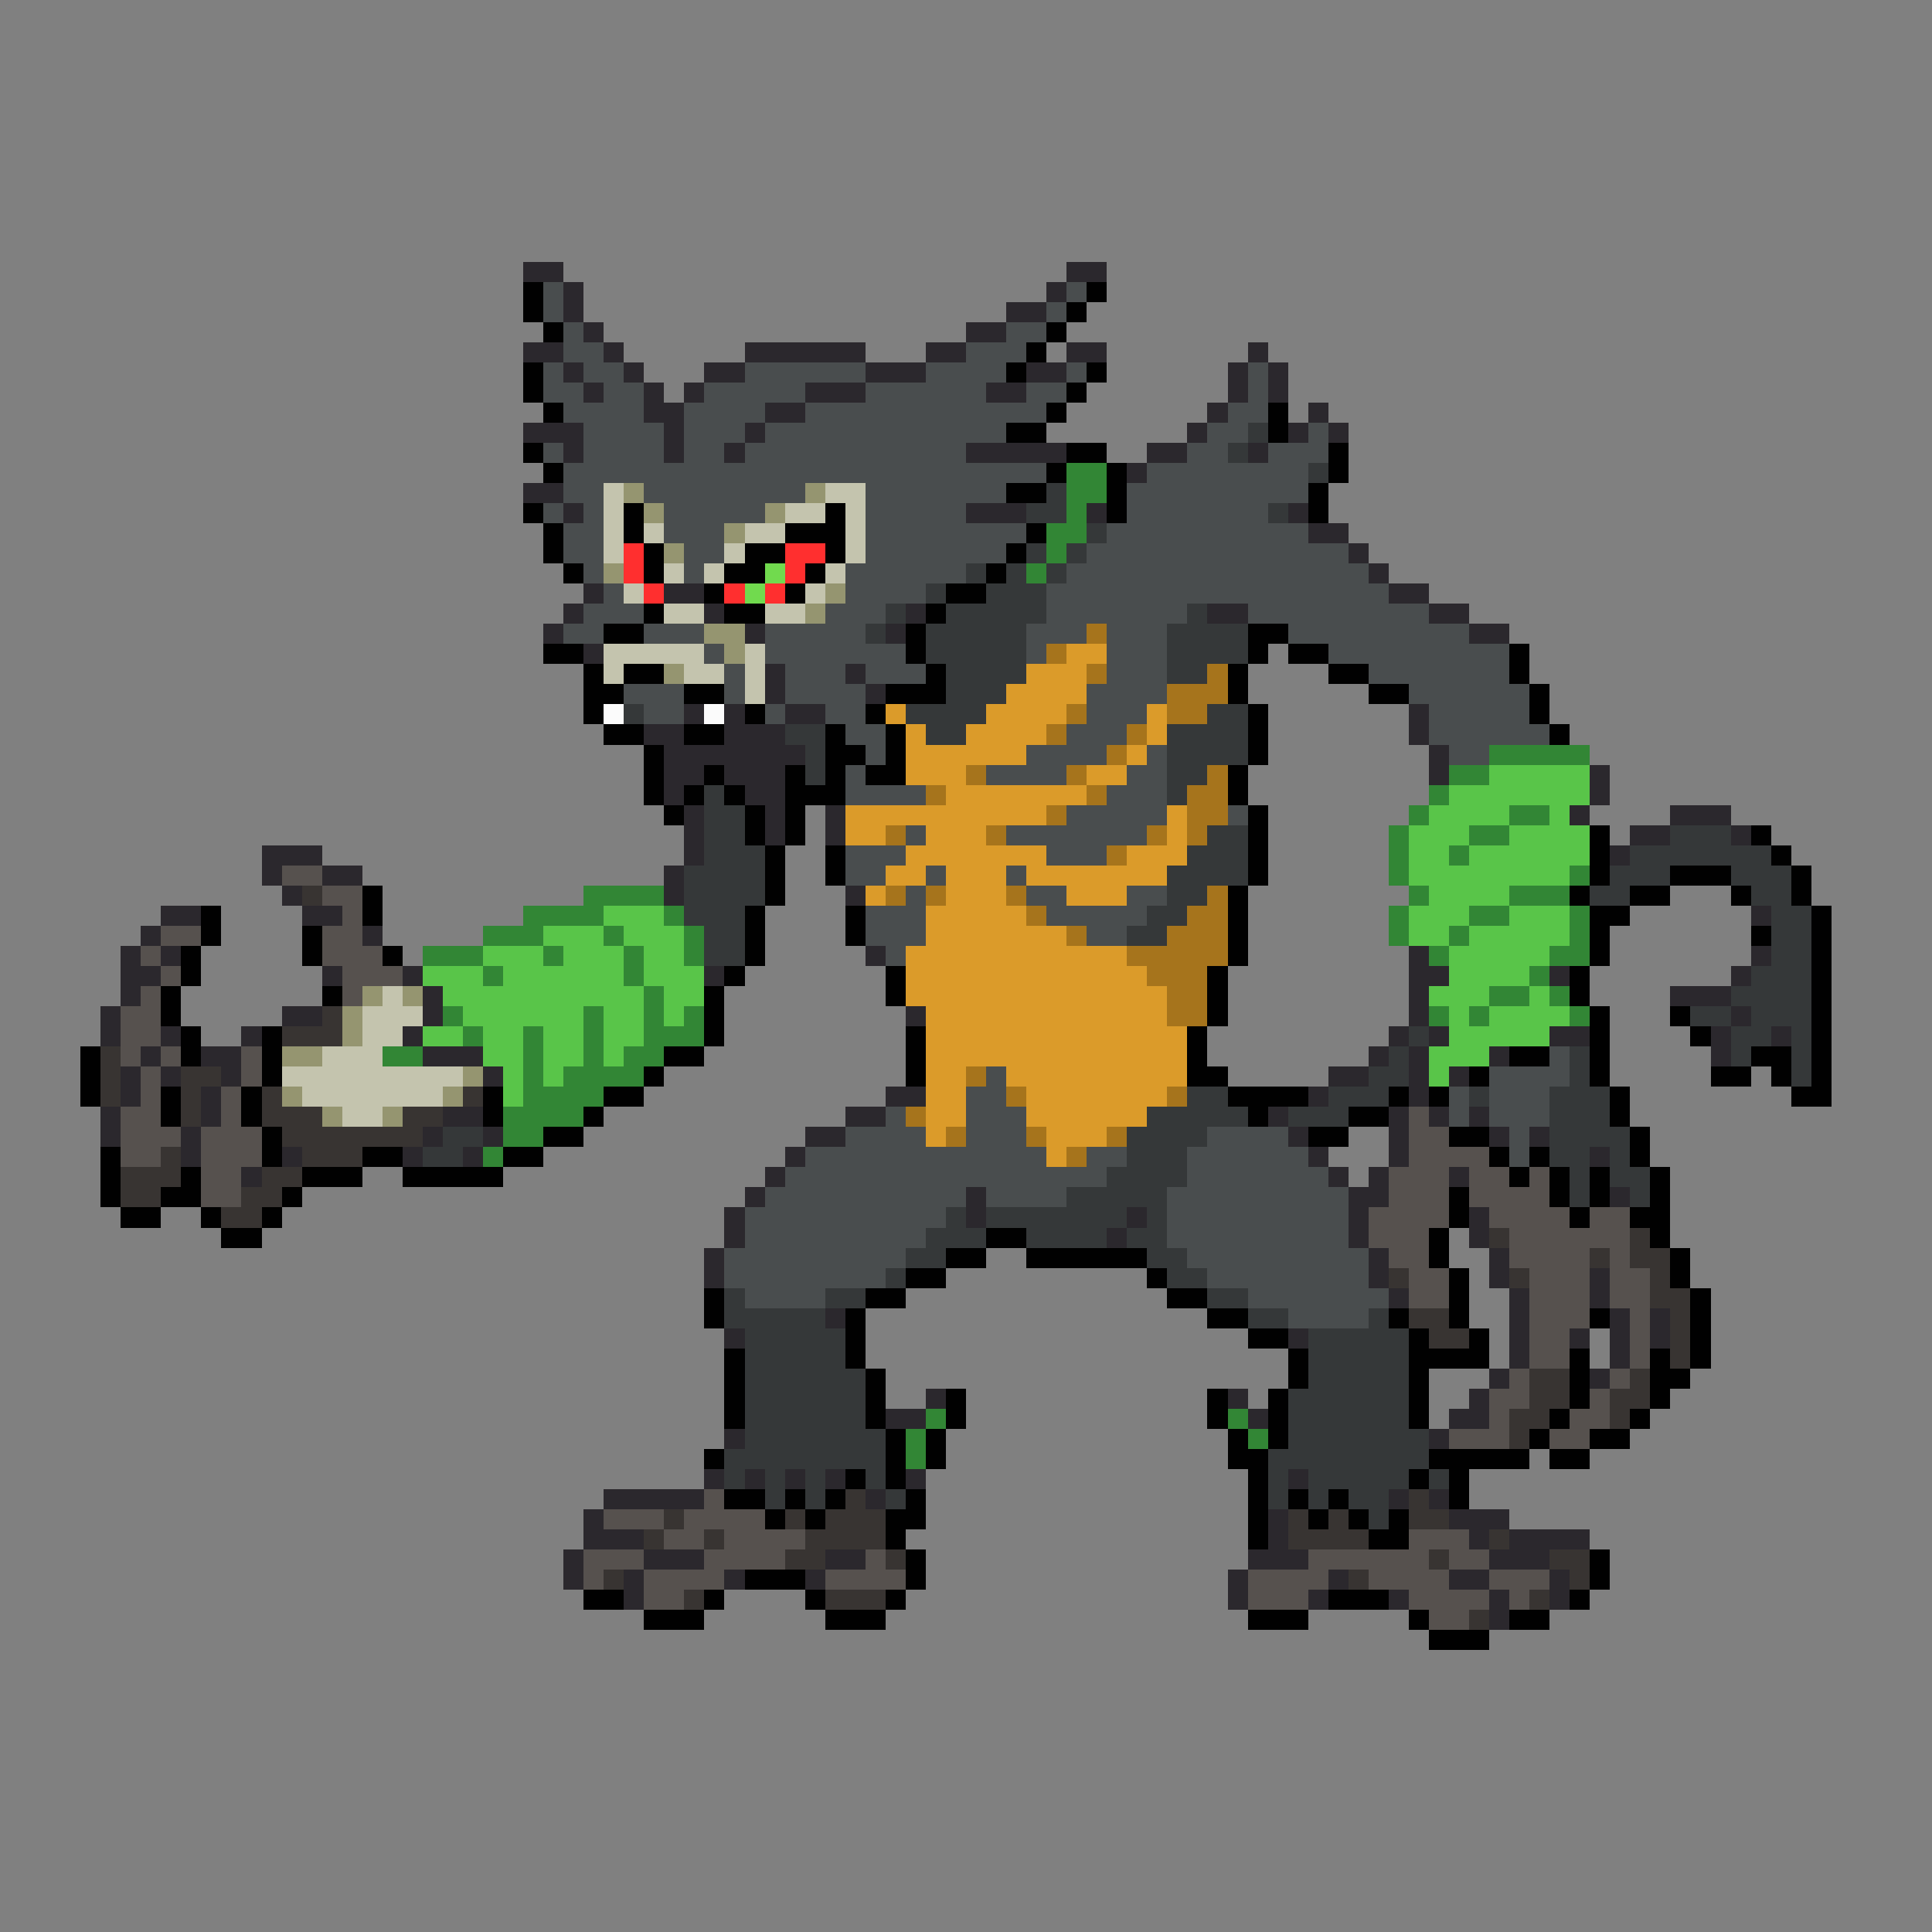 <svg xmlns="http://www.w3.org/2000/svg" viewBox="0 -0.5 96 96" shape-rendering="crispEdges">
<rect x="0" y="-0.5" width="96" height="96" fill="#808080" stroke="none"/>
<path stroke="#2b282d" d="M26 13h2M53 13h2M28 14h1M52 14h1M28 15h1M50 15h2M29 16h1M48 16h2M26 17h2M30 17h1M37 17h6M46 17h2M53 17h2M62 17h1M28 18h1M31 18h1M35 18h2M43 18h3M51 18h2M61 18h1M63 18h1M29 19h1M32 19h1M34 19h1M40 19h3M49 19h2M61 19h1M63 19h1M32 20h2M38 20h2M60 20h1M65 20h1M26 21h3M33 21h1M37 21h1M59 21h1M64 21h1M66 21h1M28 22h1M33 22h1M36 22h1M48 22h5M57 22h2M62 22h1M56 23h1M26 24h2M28 25h1M48 25h3M54 25h1M64 25h1M65 26h2M67 27h1M68 28h1M29 29h1M33 29h2M69 29h2M28 30h1M35 30h1M45 30h1M60 30h2M71 30h2M27 31h1M37 31h1M44 31h1M73 31h2M29 32h1M38 33h1M42 33h1M38 34h1M43 34h1M34 35h1M36 35h1M39 35h2M70 35h1M32 36h2M36 36h3M70 36h1M33 37h7M71 37h1M33 38h2M36 38h3M71 38h1M79 38h1M33 39h1M37 39h2M79 39h1M34 40h1M38 40h1M41 40h1M78 40h1M83 40h3M34 41h1M38 41h1M41 41h1M81 41h2M86 41h1M13 42h3M34 42h1M80 42h1M13 43h1M16 43h2M33 43h1M14 44h1M33 44h1M42 44h1M8 45h2M15 45h2M87 45h1M7 46h1M18 46h1M6 47h1M8 47h1M43 47h1M70 47h1M87 47h1M6 48h2M16 48h1M20 48h1M35 48h1M70 48h2M77 48h1M86 48h1M6 49h1M21 49h1M70 49h1M83 49h3M5 50h1M14 50h2M21 50h1M45 50h1M70 50h1M86 50h1M5 51h1M8 51h1M12 51h1M20 51h1M69 51h1M71 51h1M77 51h2M85 51h1M88 51h1M7 52h1M10 52h2M21 52h3M68 52h1M70 52h1M74 52h1M85 52h1M6 53h1M8 53h1M11 53h1M24 53h1M66 53h2M70 53h1M72 53h1M6 54h1M10 54h1M44 54h2M65 54h1M70 54h1M5 55h1M10 55h1M22 55h2M42 55h2M63 55h1M69 55h1M71 55h1M73 55h1M5 56h1M9 56h1M21 56h1M24 56h1M40 56h2M64 56h1M69 56h1M74 56h1M76 56h1M9 57h1M14 57h1M20 57h1M23 57h1M39 57h1M65 57h1M69 57h1M79 57h1M12 58h1M38 58h1M66 58h1M68 58h1M72 58h1M37 59h1M48 59h1M67 59h2M80 59h1M36 60h1M48 60h1M56 60h1M67 60h1M73 60h1M36 61h1M55 61h1M67 61h1M73 61h1M35 62h1M68 62h1M74 62h1M35 63h1M68 63h1M74 63h1M79 63h1M69 64h1M75 64h1M79 64h1M41 65h1M75 65h1M80 65h1M82 65h1M36 66h1M64 66h1M75 66h1M78 66h1M80 66h1M82 66h1M75 67h1M80 67h1M74 68h1M79 68h1M46 69h1M61 69h1M73 69h1M44 70h2M62 70h1M72 70h2M36 71h1M71 71h1M35 73h1M37 73h1M39 73h1M41 73h1M45 73h1M64 73h1M30 74h5M43 74h1M69 74h1M71 74h1M29 75h1M63 75h1M72 75h3M29 76h3M63 76h1M73 76h1M75 76h4M28 77h1M32 77h3M41 77h2M62 77h3M74 77h3M28 78h1M31 78h1M36 78h1M40 78h1M61 78h1M66 78h1M72 78h2M77 78h1M31 79h1M61 79h1M65 79h1M69 79h1M74 79h1M77 79h1M74 80h1" />
<path stroke="#010101" d="M26 14h1M54 14h1M26 15h1M53 15h1M27 16h1M52 16h1M51 17h1M26 18h1M50 18h1M54 18h1M26 19h1M53 19h1M27 20h1M52 20h1M63 20h1M50 21h2M63 21h1M26 22h1M53 22h2M66 22h1M27 23h1M52 23h1M55 23h1M66 23h1M50 24h2M55 24h1M65 24h1M26 25h1M31 25h1M41 25h1M55 25h1M65 25h1M27 26h1M31 26h1M39 26h3M51 26h1M27 27h1M32 27h1M37 27h2M41 27h1M50 27h1M28 28h1M32 28h1M36 28h2M40 28h1M49 28h1M35 29h1M39 29h1M47 29h2M32 30h1M36 30h2M46 30h1M30 31h2M45 31h1M62 31h2M27 32h2M45 32h1M62 32h1M64 32h2M75 32h1M29 33h1M31 33h2M46 33h1M61 33h1M66 33h2M75 33h1M29 34h2M34 34h2M44 34h3M61 34h1M68 34h2M76 34h1M29 35h1M37 35h1M43 35h1M62 35h1M76 35h1M30 36h2M34 36h2M41 36h1M44 36h1M62 36h1M77 36h1M32 37h1M41 37h2M44 37h1M62 37h1M32 38h1M35 38h1M39 38h1M41 38h1M43 38h2M61 38h1M32 39h1M34 39h1M36 39h1M39 39h3M61 39h1M33 40h1M37 40h1M39 40h1M62 40h1M37 41h1M39 41h1M62 41h1M79 41h1M87 41h1M38 42h1M41 42h1M62 42h1M79 42h1M88 42h1M38 43h1M41 43h1M62 43h1M79 43h1M83 43h3M89 43h1M18 44h1M38 44h1M61 44h1M78 44h1M81 44h2M86 44h1M89 44h1M10 45h1M18 45h1M37 45h1M42 45h1M61 45h1M79 45h2M90 45h1M10 46h1M15 46h1M37 46h1M42 46h1M61 46h1M79 46h1M87 46h1M90 46h1M9 47h1M15 47h1M19 47h1M37 47h1M61 47h1M79 47h1M90 47h1M9 48h1M36 48h1M44 48h1M60 48h1M78 48h1M90 48h1M8 49h1M16 49h1M35 49h1M44 49h1M60 49h1M78 49h1M90 49h1M8 50h1M35 50h1M60 50h1M79 50h1M83 50h1M90 50h1M9 51h1M13 51h1M35 51h1M45 51h1M59 51h1M79 51h1M84 51h1M90 51h1M4 52h1M9 52h1M13 52h1M33 52h2M45 52h1M59 52h1M75 52h2M79 52h1M87 52h2M90 52h1M4 53h1M13 53h1M32 53h1M45 53h1M59 53h2M73 53h1M79 53h1M85 53h2M88 53h1M90 53h1M4 54h1M8 54h1M12 54h1M24 54h1M30 54h2M61 54h4M69 54h1M71 54h1M80 54h1M89 54h2M8 55h1M12 55h1M24 55h1M29 55h1M62 55h1M67 55h2M80 55h1M13 56h1M27 56h2M65 56h2M72 56h2M81 56h1M5 57h1M13 57h1M18 57h2M25 57h2M74 57h1M76 57h1M81 57h1M5 58h1M9 58h1M15 58h3M20 58h5M75 58h1M77 58h1M79 58h1M82 58h1M5 59h1M8 59h2M14 59h1M72 59h1M77 59h1M79 59h1M82 59h1M6 60h2M10 60h1M13 60h1M72 60h1M78 60h1M81 60h2M11 61h2M49 61h2M71 61h1M82 61h1M47 62h2M51 62h6M71 62h1M83 62h1M45 63h2M57 63h1M72 63h1M83 63h1M35 64h1M43 64h2M58 64h2M72 64h1M84 64h1M35 65h1M42 65h1M60 65h2M69 65h1M72 65h1M79 65h1M84 65h1M42 66h1M62 66h2M70 66h1M73 66h1M84 66h1M36 67h1M42 67h1M64 67h1M70 67h4M78 67h1M82 67h1M84 67h1M36 68h1M43 68h1M64 68h1M70 68h1M78 68h1M82 68h2M36 69h1M43 69h1M47 69h1M60 69h1M63 69h1M70 69h1M78 69h1M82 69h1M36 70h1M43 70h1M47 70h1M60 70h1M63 70h1M70 70h1M77 70h1M81 70h1M44 71h1M46 71h1M61 71h1M63 71h1M76 71h1M79 71h2M35 72h1M44 72h1M46 72h1M61 72h2M71 72h5M77 72h2M42 73h1M44 73h1M62 73h1M70 73h1M72 73h1M36 74h2M39 74h1M41 74h1M45 74h1M62 74h1M64 74h1M66 74h1M72 74h1M38 75h1M40 75h1M44 75h2M62 75h1M65 75h1M67 75h1M69 75h1M44 76h1M62 76h1M68 76h2M45 77h1M79 77h1M37 78h3M45 78h1M79 78h1M29 79h2M35 79h1M40 79h1M44 79h1M66 79h3M78 79h1M32 80h3M41 80h3M62 80h3M70 80h1M75 80h2M71 81h3" />
<path stroke="#494d4e" d="M27 14h1M53 14h1M27 15h1M52 15h1M28 16h1M50 16h2M28 17h2M48 17h3M27 18h1M29 18h2M37 18h6M46 18h4M53 18h1M62 18h1M27 19h2M30 19h2M35 19h5M43 19h6M51 19h2M62 19h1M28 20h4M34 20h4M40 20h12M61 20h2M29 21h4M34 21h3M38 21h12M60 21h2M65 21h1M27 22h1M29 22h4M34 22h2M37 22h11M59 22h2M63 22h3M28 23h24M57 23h8M28 24h2M32 24h8M43 24h7M56 24h9M27 25h1M29 25h1M33 25h5M43 25h5M56 25h7M28 26h2M33 26h3M43 26h8M55 26h10M28 27h2M34 27h2M43 27h7M54 27h13M29 28h1M34 28h1M42 28h6M53 28h15M30 29h1M42 29h4M52 29h17M29 30h3M41 30h3M52 30h7M62 30h9M28 31h2M32 31h3M38 31h5M51 31h3M55 31h3M64 31h9M35 32h1M38 32h7M51 32h1M55 32h3M66 32h9M36 33h1M39 33h3M43 33h3M55 33h3M68 33h7M31 34h3M36 34h1M39 34h4M54 34h4M70 34h6M32 35h2M38 35h1M41 35h2M54 35h3M71 35h5M42 36h2M53 36h3M71 36h6M43 37h1M51 37h4M57 37h1M72 37h2M42 38h1M49 38h4M56 38h2M42 39h4M55 39h3M53 40h5M61 40h1M45 41h1M50 41h7M42 42h3M52 42h3M42 43h2M46 43h1M50 43h1M45 44h1M51 44h2M56 44h2M43 45h3M52 45h5M43 46h3M54 46h2M44 47h1M77 52h1M49 53h1M74 53h4M48 54h2M72 54h1M74 54h3M44 55h1M48 55h3M72 55h1M74 55h3M42 56h4M48 56h3M60 56h4M75 56h1M40 57h12M54 57h2M59 57h6M75 57h1M39 58h16M59 58h7M38 59h10M49 59h4M58 59h9M37 60h10M58 60h9M37 61h9M58 61h9M36 62h9M59 62h9M36 63h8M60 63h8M37 64h4M62 64h7M64 65h4" />
<path stroke="#353839" d="M62 21h1M61 22h1M65 23h1M52 24h1M51 25h2M63 25h1M54 26h1M51 27h1M53 27h1M48 28h1M50 28h1M52 28h1M46 29h1M49 29h3M44 30h1M47 30h5M59 30h1M43 31h1M46 31h5M58 31h4M46 32h5M58 32h4M47 33h4M58 33h2M47 34h3M31 35h1M45 35h4M60 35h2M39 36h2M46 36h2M58 36h4M40 37h1M58 37h4M40 38h1M58 38h2M35 39h1M58 39h1M35 40h2M35 41h2M60 41h2M83 41h3M35 42h3M59 42h3M81 42h7M34 43h4M58 43h4M80 43h3M86 43h3M34 44h4M58 44h2M79 44h2M87 44h2M34 45h3M57 45h2M88 45h2M35 46h2M56 46h2M88 46h2M35 47h2M88 47h2M87 48h3M86 49h4M84 50h2M87 50h3M70 51h1M86 51h2M89 51h1M69 52h1M78 52h1M86 52h1M89 52h1M68 53h2M78 53h1M89 53h1M59 54h2M66 54h3M73 54h1M77 54h3M57 55h5M64 55h3M77 55h3M22 56h2M56 56h4M77 56h4M21 57h2M56 57h3M77 57h2M80 57h1M55 58h4M78 58h1M80 58h2M53 59h5M78 59h1M81 59h1M47 60h1M49 60h7M57 60h1M46 61h3M51 61h4M56 61h2M45 62h2M57 62h2M44 63h1M58 63h2M36 64h1M41 64h2M60 64h2M36 65h5M62 65h2M68 65h1M37 66h5M65 66h5M37 67h5M65 67h5M37 68h6M65 68h5M37 69h6M64 69h6M37 70h6M64 70h6M37 71h7M64 71h7M36 72h8M63 72h8M36 73h1M38 73h1M40 73h1M43 73h1M63 73h1M65 73h5M71 73h1M38 74h1M40 74h1M44 74h1M63 74h1M65 74h1M67 74h2M68 75h1" />
<path stroke="#328635" d="M53 23h2M53 24h2M53 25h1M52 26h2M52 27h1M51 28h1M74 37h5M72 38h2M71 39h1M70 40h1M75 40h2M69 41h1M73 41h2M69 42h1M72 42h1M69 43h1M78 43h1M29 44h4M70 44h1M75 44h3M26 45h4M33 45h1M69 45h1M73 45h2M78 45h1M24 46h3M30 46h1M34 46h1M69 46h1M72 46h1M78 46h1M21 47h3M27 47h1M31 47h1M34 47h1M71 47h1M77 47h2M24 48h1M31 48h1M76 48h1M32 49h1M74 49h2M77 49h1M22 50h1M29 50h1M32 50h1M34 50h1M71 50h1M73 50h1M78 50h1M23 51h1M26 51h1M29 51h1M32 51h3M19 52h2M26 52h1M29 52h1M31 52h2M26 53h1M28 53h4M26 54h4M25 55h4M25 56h2M24 57h1M46 70h1M61 70h1M45 71h1M62 71h1M45 72h1" />
<path stroke="#c4c4ae" d="M30 24h1M41 24h2M30 25h1M39 25h2M42 25h1M30 26h1M32 26h1M37 26h2M42 26h1M30 27h1M36 27h1M42 27h1M33 28h1M35 28h1M41 28h1M31 29h1M40 29h1M33 30h2M38 30h2M30 32h5M37 32h1M30 33h1M34 33h2M37 33h1M37 34h1M19 49h1M18 50h3M18 51h2M16 52h3M14 53h9M15 54h7M17 55h2" />
<path stroke="#959570" d="M31 24h1M40 24h1M32 25h1M38 25h1M36 26h1M33 27h1M30 28h1M41 29h1M40 30h1M35 31h2M36 32h1M33 33h1M18 49h1M20 49h1M17 50h1M17 51h1M14 52h2M23 53h1M14 54h1M22 54h1M16 55h1M19 55h1" />
<path stroke="#ff2f2f" d="M31 27h1M39 27h2M31 28h1M39 28h1M32 29h1M36 29h1M38 29h1" />
<path stroke="#71da4e" d="M38 28h1M37 29h1" />
<path stroke="#a6741c" d="M54 31h1M52 32h1M54 33h1M60 33h1M58 34h3M53 35h1M58 35h2M52 36h1M56 36h1M55 37h1M48 38h1M53 38h1M60 38h1M46 39h1M54 39h1M59 39h2M52 40h1M59 40h2M44 41h1M49 41h1M57 41h1M59 41h1M55 42h1M44 44h1M46 44h1M50 44h1M60 44h1M51 45h1M59 45h2M53 46h1M58 46h3M56 47h5M57 48h3M58 49h2M58 50h2M48 53h1M50 54h1M58 54h1M45 55h1M47 56h1M51 56h1M55 56h1M53 57h1" />
<path stroke="#db9b2a" d="M53 32h2M51 33h3M50 34h4M44 35h1M49 35h4M57 35h1M45 36h1M48 36h4M57 36h1M45 37h6M56 37h1M45 38h3M54 38h2M47 39h7M42 40h10M58 40h1M42 41h2M46 41h3M58 41h1M45 42h7M56 42h3M44 43h2M47 43h3M51 43h7M43 44h1M47 44h3M53 44h3M46 45h5M46 46h7M45 47h11M45 48h12M45 49h13M46 50h12M46 51h13M46 52h13M46 53h2M50 53h9M46 54h2M51 54h7M46 55h2M51 55h6M46 56h1M52 56h3M52 57h1" />
<path stroke="#fbfbfb" d="M30 35h1M35 35h1" />
<path stroke="#59c549" d="M74 38h5M72 39h7M71 40h4M77 40h1M70 41h3M75 41h4M70 42h2M73 42h6M70 43h8M71 44h4M30 45h3M70 45h3M75 45h3M27 46h3M31 46h3M70 46h2M73 46h5M24 47h3M28 47h3M32 47h2M72 47h5M21 48h3M25 48h6M32 48h3M72 48h4M22 49h10M33 49h2M71 49h3M76 49h1M23 50h6M30 50h2M33 50h1M72 50h1M74 50h4M21 51h2M24 51h2M27 51h2M30 51h2M72 51h5M24 52h2M27 52h2M30 52h1M71 52h3M25 53h1M27 53h1M71 53h1M25 54h1" />
<path stroke="#56514e" d="M14 43h2M16 44h2M17 45h1M8 46h2M16 46h2M7 47h1M16 47h3M8 48h1M17 48h3M7 49h1M17 49h1M6 50h2M6 51h2M6 52h1M8 52h1M12 52h1M7 53h1M12 53h1M7 54h1M11 54h1M6 55h2M11 55h1M70 55h1M6 56h3M10 56h3M70 56h2M6 57h2M10 57h3M70 57h4M10 58h2M69 58h3M73 58h2M76 58h1M10 59h2M69 59h3M73 59h4M68 60h4M74 60h4M79 60h2M68 61h3M75 61h6M69 62h2M75 62h4M80 62h1M70 63h2M76 63h3M80 63h2M70 64h2M76 64h3M80 64h2M76 65h3M81 65h1M76 66h2M81 66h1M76 67h2M81 67h1M75 68h1M80 68h1M74 69h2M79 69h1M74 70h1M78 70h2M72 71h3M77 71h2M35 74h1M30 75h3M34 75h4M33 76h2M36 76h4M70 76h3M29 77h3M35 77h4M43 77h1M65 77h6M72 77h2M29 78h1M32 78h4M41 78h4M62 78h4M68 78h4M74 78h3M32 79h2M62 79h3M70 79h4M75 79h1M71 80h2" />
<path stroke="#383432" d="M15 44h1M16 50h1M14 51h3M5 52h1M5 53h1M9 53h2M5 54h1M9 54h1M13 54h1M23 54h1M9 55h1M13 55h3M20 55h2M14 56h7M8 57h1M15 57h3M6 58h3M13 58h2M6 59h2M12 59h2M11 60h2M74 61h1M81 61h1M79 62h1M81 62h2M69 63h1M75 63h1M82 63h1M82 64h2M70 65h2M83 65h1M71 66h2M83 66h1M83 67h1M76 68h2M81 68h1M76 69h2M80 69h2M75 70h2M80 70h1M75 71h1M42 74h1M70 74h1M33 75h1M39 75h1M41 75h3M64 75h1M66 75h1M70 75h2M32 76h1M35 76h1M40 76h4M64 76h4M74 76h1M39 77h2M44 77h1M71 77h1M77 77h2M30 78h1M67 78h1M78 78h1M34 79h1M41 79h3M76 79h1M73 80h1" />
</svg>